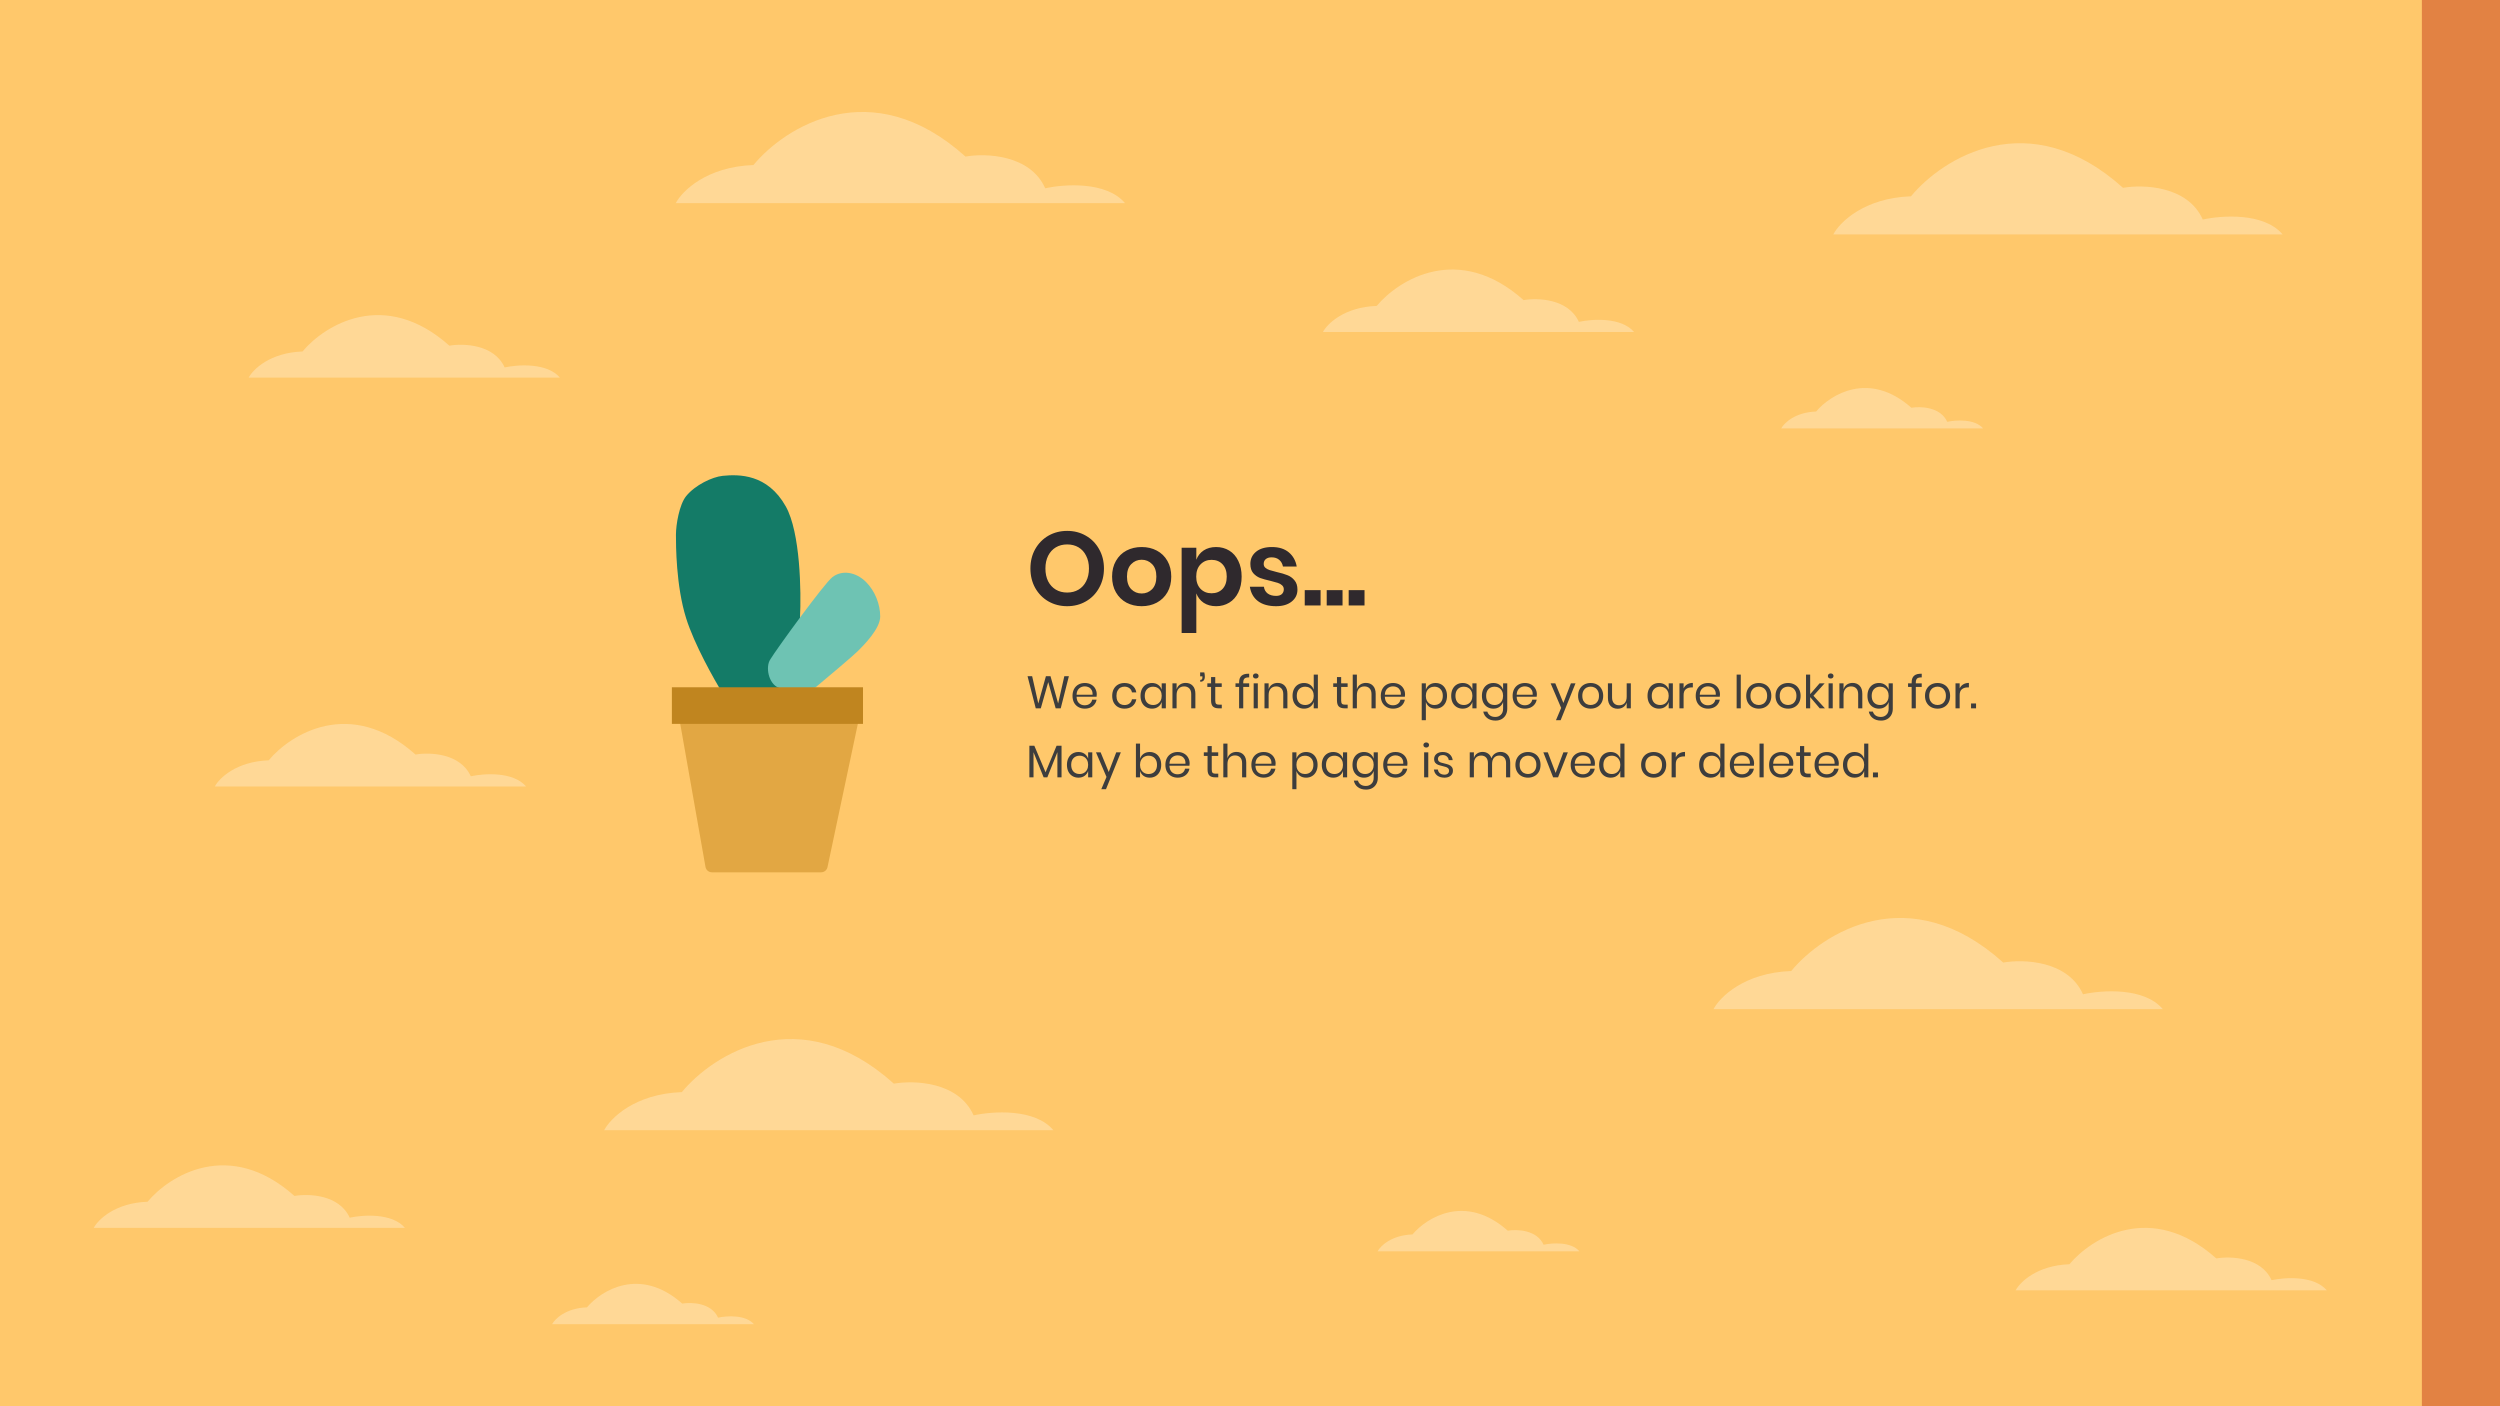<svg width="1920" height="1080" viewBox="0 0 1920 1080" fill="none" xmlns="http://www.w3.org/2000/svg">
<g id="notfound">
<g id="background">
<rect id="Rectangle 115" width="1920" height="1080" fill="#FFC86B"/>
<rect id="Rectangle 116" x="1860" width="60" height="1080" fill="#E28243"/>
</g>
<g id="Group 14">
<path id="Vector 38" d="M526.931 474.751C533.177 494.74 548.273 521.598 555.039 532.529H614.379V474.751C615.42 454.451 614.691 408.853 603.448 388.865C589.394 363.88 567.47 364.197 555.039 365.442C547.068 366.24 533.875 372.472 526.931 381.058C521.723 387.497 519.123 402.919 519.123 410.727C519.123 418.535 519.123 449.766 526.931 474.751Z" fill="#147B67"/>
<path id="Vector 39" d="M597.922 528.149C590.114 525.026 587.703 511.964 591.675 506.287C596.36 498.479 633.046 448.082 639.21 443.289C646.568 437.566 657.261 439.14 665.069 446.948C672.053 453.931 676 464.125 676 473.495C676 482.864 663.509 495.355 658.823 500.04L658.823 500.041C655.075 503.789 635.399 520.341 626.03 528.149C619.263 529.19 604.168 530.648 597.922 528.149Z" fill="#6EC3B3"/>
<path id="Vector 37" d="M541.818 665.797L520.159 543.064C519.619 540.003 521.974 537.195 525.083 537.195H656.618C659.796 537.195 662.168 540.122 661.509 543.231L635.519 665.964C635.029 668.275 632.989 669.928 630.627 669.928H546.742C544.315 669.928 542.239 668.187 541.818 665.797Z" fill="#E2A743"/>
<rect id="Rectangle 62" x="516" y="527.825" width="146.787" height="28.108" fill="#C0851F"/>
</g>
<path id="Oops..." d="M819.6 407.72C824.88 407.72 829.653 408.947 833.92 411.4C838.24 413.853 841.627 417.293 844.08 421.72C846.587 426.093 847.84 431.053 847.84 436.6C847.84 442.147 846.587 447.133 844.08 451.56C841.627 455.987 838.24 459.427 833.92 461.88C829.653 464.333 824.88 465.56 819.6 465.56C814.32 465.56 809.52 464.333 805.2 461.88C800.933 459.427 797.547 455.987 795.04 451.56C792.587 447.133 791.36 442.147 791.36 436.6C791.36 431.053 792.587 426.093 795.04 421.72C797.547 417.293 800.933 413.853 805.2 411.4C809.52 408.947 814.32 407.72 819.6 407.72ZM819.6 418.12C816.293 418.12 813.387 418.867 810.88 420.36C808.373 421.853 806.4 424.013 804.96 426.84C803.573 429.613 802.88 432.867 802.88 436.6C802.88 440.333 803.573 443.613 804.96 446.44C806.4 449.213 808.373 451.347 810.88 452.84C813.387 454.333 816.293 455.08 819.6 455.08C822.907 455.08 825.813 454.333 828.32 452.84C830.827 451.347 832.773 449.213 834.16 446.44C835.6 443.613 836.32 440.333 836.32 436.6C836.32 432.867 835.6 429.613 834.16 426.84C832.773 424.013 830.827 421.853 828.32 420.36C825.813 418.867 822.907 418.12 819.6 418.12ZM876.803 420.12C881.123 420.12 884.99 421.027 888.403 422.84C891.87 424.653 894.59 427.293 896.563 430.76C898.536 434.173 899.523 438.2 899.523 442.84C899.523 447.48 898.536 451.507 896.563 454.92C894.59 458.333 891.87 460.973 888.403 462.84C884.99 464.653 881.123 465.56 876.803 465.56C872.483 465.56 868.59 464.653 865.123 462.84C861.71 460.973 859.016 458.333 857.043 454.92C855.07 451.507 854.083 447.48 854.083 442.84C854.083 438.2 855.07 434.173 857.043 430.76C859.016 427.293 861.71 424.653 865.123 422.84C868.59 421.027 872.483 420.12 876.803 420.12ZM876.803 429.88C873.656 429.88 870.99 431 868.803 433.24C866.616 435.427 865.523 438.627 865.523 442.84C865.523 447.053 866.616 450.28 868.803 452.52C870.99 454.707 873.656 455.8 876.803 455.8C879.95 455.8 882.616 454.707 884.803 452.52C886.99 450.28 888.083 447.053 888.083 442.84C888.083 438.627 886.99 435.427 884.803 433.24C882.616 431 879.95 429.88 876.803 429.88ZM933.975 420.12C937.708 420.12 941.068 421.027 944.055 422.84C947.042 424.653 949.362 427.293 951.015 430.76C952.722 434.173 953.575 438.2 953.575 442.84C953.575 447.48 952.722 451.533 951.015 455C949.362 458.413 947.042 461.027 944.055 462.84C941.068 464.653 937.708 465.56 933.975 465.56C930.242 465.56 927.042 464.68 924.375 462.92C921.762 461.107 919.895 458.707 918.775 455.72V486.12H907.495V420.68H918.775V429.88C919.895 426.893 921.762 424.52 924.375 422.76C927.042 421 930.242 420.12 933.975 420.12ZM930.455 429.96C927.042 429.96 924.215 431.133 921.975 433.48C919.788 435.773 918.695 438.893 918.695 442.84C918.695 446.733 919.788 449.853 921.975 452.2C924.215 454.493 927.042 455.64 930.455 455.64C933.975 455.64 936.802 454.52 938.935 452.28C941.068 449.987 942.135 446.84 942.135 442.84C942.135 438.84 941.068 435.693 938.935 433.4C936.802 431.107 933.975 429.96 930.455 429.96ZM976.838 420.12C982.224 420.12 986.544 421.48 989.798 424.2C993.051 426.92 995.078 430.547 995.878 435.08H985.318C984.891 432.947 983.931 431.24 982.438 429.96C980.944 428.68 978.998 428.04 976.598 428.04C974.678 428.04 973.184 428.493 972.118 429.4C971.051 430.307 970.518 431.533 970.518 433.08C970.518 434.307 970.944 435.293 971.798 436.04C972.651 436.787 973.718 437.373 974.998 437.8C976.278 438.227 978.118 438.733 980.518 439.32C983.878 440.067 986.598 440.867 988.678 441.72C990.811 442.52 992.624 443.827 994.118 445.64C995.664 447.4 996.438 449.8 996.438 452.84C996.438 456.627 994.944 459.693 991.958 462.04C989.024 464.387 985.051 465.56 980.038 465.56C974.278 465.56 969.664 464.28 966.198 461.72C962.731 459.107 960.624 455.4 959.878 450.6H970.678C970.944 452.787 971.904 454.52 973.558 455.8C975.211 457.027 977.371 457.64 980.038 457.64C981.958 457.64 983.424 457.187 984.438 456.28C985.451 455.32 985.958 454.093 985.958 452.6C985.958 451.32 985.504 450.28 984.598 449.48C983.744 448.68 982.651 448.067 981.318 447.64C980.038 447.213 978.198 446.707 975.798 446.12C972.491 445.373 969.798 444.627 967.718 443.88C965.691 443.08 963.931 441.827 962.438 440.12C960.998 438.413 960.278 436.067 960.278 433.08C960.278 429.24 961.744 426.12 964.678 423.72C967.611 421.32 971.664 420.12 976.838 420.12ZM1014.2 453.24V465H1002.04V453.24H1014.2ZM1031.07 453.24V465H1018.91V453.24H1031.07ZM1047.95 453.24V465H1035.79V453.24H1047.95Z" fill="#2F292D"/>
<path id="We can&#226;&#128;&#153;t find the page you are looking for. May be the page is moved or deleted." d="M820.9 519.325L814.635 544H810.75L805.045 523.84L799.34 544H795.455L789.155 519.325H792.69L797.415 540.29L803.26 519.325H806.795L812.64 540.22L817.4 519.325H820.9ZM842.307 533.325C842.307 534.002 842.26 534.585 842.167 535.075H826.802C826.872 537.268 827.49 538.913 828.657 540.01C829.847 541.107 831.294 541.655 832.997 541.655C834.537 541.655 835.82 541.27 836.847 540.5C837.897 539.707 838.539 538.657 838.772 537.35H842.167C841.934 538.68 841.409 539.87 840.592 540.92C839.799 541.97 838.76 542.787 837.477 543.37C836.194 543.953 834.747 544.245 833.137 544.245C831.294 544.245 829.66 543.848 828.237 543.055C826.814 542.262 825.694 541.13 824.877 539.66C824.084 538.167 823.687 536.417 823.687 534.41C823.687 532.403 824.084 530.653 824.877 529.16C825.694 527.667 826.814 526.523 828.237 525.73C829.66 524.937 831.294 524.54 833.137 524.54C835.004 524.54 836.625 524.937 838.002 525.73C839.402 526.523 840.464 527.585 841.187 528.915C841.934 530.245 842.307 531.715 842.307 533.325ZM839.087 533.535C839.157 532.112 838.924 530.922 838.387 529.965C837.85 529.008 837.115 528.297 836.182 527.83C835.249 527.363 834.234 527.13 833.137 527.13C831.387 527.13 829.917 527.678 828.727 528.775C827.537 529.848 826.895 531.435 826.802 533.535H839.087ZM863.625 524.54C866.075 524.54 868.105 525.193 869.715 526.5C871.325 527.807 872.317 529.557 872.69 531.75H869.33C869.097 530.373 868.455 529.3 867.405 528.53C866.379 527.737 865.095 527.34 863.555 527.34C862.435 527.34 861.409 527.597 860.475 528.11C859.565 528.623 858.83 529.417 858.27 530.49C857.71 531.54 857.43 532.847 857.43 534.41C857.43 535.973 857.71 537.292 858.27 538.365C858.83 539.415 859.565 540.197 860.475 540.71C861.409 541.223 862.435 541.48 863.555 541.48C865.095 541.48 866.379 541.083 867.405 540.29C868.455 539.497 869.097 538.412 869.33 537.035H872.69C872.317 539.252 871.325 541.013 869.715 542.32C868.105 543.603 866.075 544.245 863.625 544.245C861.782 544.245 860.149 543.848 858.725 543.055C857.302 542.262 856.182 541.13 855.365 539.66C854.572 538.167 854.175 536.417 854.175 534.41C854.175 532.403 854.572 530.653 855.365 529.16C856.182 527.667 857.302 526.523 858.725 525.73C860.149 524.937 861.782 524.54 863.625 524.54ZM884.734 524.54C886.6 524.54 888.175 525.007 889.459 525.94C890.765 526.873 891.675 528.122 892.189 529.685V524.785H895.374V544H892.189V539.1C891.675 540.663 890.765 541.912 889.459 542.845C888.175 543.778 886.6 544.245 884.734 544.245C883.03 544.245 881.514 543.848 880.184 543.055C878.854 542.262 877.804 541.13 877.034 539.66C876.287 538.167 875.914 536.417 875.914 534.41C875.914 532.403 876.287 530.653 877.034 529.16C877.804 527.667 878.854 526.523 880.184 525.73C881.514 524.937 883.03 524.54 884.734 524.54ZM885.644 527.375C883.684 527.375 882.109 528.005 880.919 529.265C879.752 530.502 879.169 532.217 879.169 534.41C879.169 536.603 879.752 538.33 880.919 539.59C882.109 540.827 883.684 541.445 885.644 541.445C886.904 541.445 888.024 541.153 889.004 540.57C890.007 539.987 890.789 539.17 891.349 538.12C891.909 537.047 892.189 535.81 892.189 534.41C892.189 533.01 891.909 531.773 891.349 530.7C890.789 529.627 890.007 528.81 889.004 528.25C888.024 527.667 886.904 527.375 885.644 527.375ZM910.558 524.47C912.798 524.47 914.606 525.193 915.983 526.64C917.359 528.063 918.048 530.128 918.048 532.835V544H914.863V533.115C914.863 531.202 914.373 529.732 913.393 528.705C912.413 527.678 911.083 527.165 909.403 527.165C907.653 527.165 906.253 527.737 905.203 528.88C904.153 530 903.628 531.645 903.628 533.815V544H900.443V524.785H903.628V529.335C904.118 527.772 904.981 526.57 906.218 525.73C907.478 524.89 908.924 524.47 910.558 524.47ZM924.928 516.42C925.185 517.54 925.313 518.613 925.313 519.64C925.313 520.947 925.01 521.938 924.403 522.615C923.82 523.268 922.945 523.595 921.778 523.595V522.16C922.385 522.16 922.816 522.008 923.073 521.705C923.33 521.378 923.458 520.888 923.458 520.235V519.43H921.708V516.42H924.928ZM938.324 541.2V544H935.944C933.984 544 932.514 543.533 931.534 542.6C930.577 541.667 930.099 540.103 930.099 537.91V527.55H927.229V524.785H930.099V519.99H933.319V524.785H938.289V527.55H933.319V537.98C933.319 539.217 933.54 540.068 933.984 540.535C934.45 540.978 935.244 541.2 936.364 541.2H938.324ZM959.363 520.235C957.659 520.212 956.469 520.503 955.793 521.11C955.139 521.717 954.813 522.767 954.813 524.26V524.785H959.363V527.585H954.813V544H951.628V527.585H948.863V524.785H951.628V524.015C951.628 519.418 954.206 517.225 959.363 517.435V520.235ZM962.261 519.15C962.261 518.567 962.459 518.1 962.856 517.75C963.252 517.377 963.777 517.19 964.431 517.19C965.084 517.19 965.609 517.377 966.006 517.75C966.402 518.1 966.601 518.567 966.601 519.15C966.601 519.733 966.402 520.212 966.006 520.585C965.609 520.935 965.084 521.11 964.431 521.11C963.777 521.11 963.252 520.935 962.856 520.585C962.459 520.212 962.261 519.733 962.261 519.15ZM966.006 524.785V544H962.821V524.785H966.006ZM981.241 524.47C983.481 524.47 985.29 525.193 986.666 526.64C988.043 528.063 988.731 530.128 988.731 532.835V544H985.546V533.115C985.546 531.202 985.056 529.732 984.076 528.705C983.096 527.678 981.766 527.165 980.086 527.165C978.336 527.165 976.936 527.737 975.886 528.88C974.836 530 974.311 531.645 974.311 533.815V544H971.126V524.785H974.311V529.335C974.801 527.772 975.665 526.57 976.901 525.73C978.161 524.89 979.608 524.47 981.241 524.47ZM1001.49 524.54C1003.36 524.54 1004.93 525.007 1006.22 525.94C1007.52 526.873 1008.43 528.122 1008.95 529.685V518.1H1012.13V544H1008.95V539.1C1008.43 540.663 1007.52 541.912 1006.22 542.845C1004.93 543.778 1003.36 544.245 1001.49 544.245C999.788 544.245 998.272 543.848 996.942 543.055C995.612 542.262 994.562 541.13 993.792 539.66C993.045 538.167 992.672 536.417 992.672 534.41C992.672 532.403 993.045 530.653 993.792 529.16C994.562 527.667 995.612 526.523 996.942 525.73C998.272 524.937 999.788 524.54 1001.49 524.54ZM1002.4 527.375C1000.44 527.375 998.867 528.005 997.677 529.265C996.51 530.502 995.927 532.217 995.927 534.41C995.927 536.603 996.51 538.33 997.677 539.59C998.867 540.827 1000.44 541.445 1002.4 541.445C1003.66 541.445 1004.78 541.153 1005.76 540.57C1006.76 539.987 1007.55 539.17 1008.11 538.12C1008.67 537.047 1008.95 535.81 1008.95 534.41C1008.95 533.01 1008.67 531.773 1008.11 530.7C1007.55 529.627 1006.76 528.81 1005.76 528.25C1004.78 527.667 1003.66 527.375 1002.4 527.375ZM1035.02 541.2V544H1032.64C1030.68 544 1029.21 543.533 1028.23 542.6C1027.27 541.667 1026.79 540.103 1026.79 537.91V527.55H1023.92V524.785H1026.79V519.99H1030.01V524.785H1034.98V527.55H1030.01V537.98C1030.01 539.217 1030.23 540.068 1030.68 540.535C1031.14 540.978 1031.94 541.2 1033.06 541.2H1035.02ZM1049.02 524.47C1051.26 524.47 1053.07 525.193 1054.44 526.64C1055.82 528.063 1056.51 530.128 1056.51 532.835V544H1053.32V533.115C1053.32 531.202 1052.83 529.732 1051.85 528.705C1050.87 527.678 1049.54 527.165 1047.86 527.165C1046.11 527.165 1044.71 527.737 1043.66 528.88C1042.61 530 1042.09 531.645 1042.09 533.815V544H1038.9V518.1H1042.09V529.335C1042.58 527.772 1043.44 526.57 1044.68 525.73C1045.94 524.89 1047.39 524.47 1049.02 524.47ZM1079.07 533.325C1079.07 534.002 1079.02 534.585 1078.93 535.075H1063.56C1063.63 537.268 1064.25 538.913 1065.42 540.01C1066.61 541.107 1068.06 541.655 1069.76 541.655C1071.3 541.655 1072.58 541.27 1073.61 540.5C1074.66 539.707 1075.3 538.657 1075.53 537.35H1078.93C1078.7 538.68 1078.17 539.87 1077.35 540.92C1076.56 541.97 1075.52 542.787 1074.24 543.37C1072.96 543.953 1071.51 544.245 1069.9 544.245C1068.06 544.245 1066.42 543.848 1065 543.055C1063.58 542.262 1062.46 541.13 1061.64 539.66C1060.85 538.167 1060.45 536.417 1060.45 534.41C1060.45 532.403 1060.85 530.653 1061.64 529.16C1062.46 527.667 1063.58 526.523 1065 525.73C1066.42 524.937 1068.06 524.54 1069.9 524.54C1071.77 524.54 1073.39 524.937 1074.76 525.73C1076.16 526.523 1077.23 527.585 1077.95 528.915C1078.7 530.245 1079.07 531.715 1079.07 533.325ZM1075.85 533.535C1075.92 532.112 1075.69 530.922 1075.15 529.965C1074.61 529.008 1073.88 528.297 1072.94 527.83C1072.01 527.363 1071 527.13 1069.9 527.13C1068.15 527.13 1066.68 527.678 1065.49 528.775C1064.3 529.848 1063.66 531.435 1063.56 533.535H1075.85ZM1102.49 524.54C1104.19 524.54 1105.71 524.937 1107.04 525.73C1108.37 526.523 1109.41 527.667 1110.15 529.16C1110.92 530.653 1111.31 532.403 1111.31 534.41C1111.31 536.417 1110.92 538.167 1110.15 539.66C1109.41 541.13 1108.37 542.262 1107.04 543.055C1105.71 543.848 1104.19 544.245 1102.49 544.245C1100.62 544.245 1099.03 543.778 1097.73 542.845C1096.44 541.888 1095.56 540.64 1095.07 539.1V553.1H1091.88V524.785H1095.07V529.685C1095.56 528.145 1096.44 526.908 1097.73 525.975C1099.03 525.018 1100.62 524.54 1102.49 524.54ZM1101.58 527.375C1100.34 527.375 1099.22 527.667 1098.22 528.25C1097.21 528.81 1096.43 529.627 1095.87 530.7C1095.31 531.773 1095.03 533.01 1095.03 534.41C1095.03 535.81 1095.31 537.047 1095.87 538.12C1096.43 539.17 1097.21 539.987 1098.22 540.57C1099.22 541.153 1100.34 541.445 1101.58 541.445C1103.56 541.445 1105.14 540.827 1106.3 539.59C1107.49 538.33 1108.09 536.603 1108.09 534.41C1108.09 532.217 1107.49 530.502 1106.3 529.265C1105.14 528.005 1103.56 527.375 1101.58 527.375ZM1123.34 524.54C1125.21 524.54 1126.78 525.007 1128.07 525.94C1129.37 526.873 1130.28 528.122 1130.8 529.685V524.785H1133.98V544H1130.8V539.1C1130.28 540.663 1129.37 541.912 1128.07 542.845C1126.78 543.778 1125.21 544.245 1123.34 544.245C1121.64 544.245 1120.12 543.848 1118.79 543.055C1117.46 542.262 1116.41 541.13 1115.64 539.66C1114.9 538.167 1114.52 536.417 1114.52 534.41C1114.52 532.403 1114.9 530.653 1115.64 529.16C1116.41 527.667 1117.46 526.523 1118.79 525.73C1120.12 524.937 1121.64 524.54 1123.34 524.54ZM1124.25 527.375C1122.29 527.375 1120.72 528.005 1119.53 529.265C1118.36 530.502 1117.78 532.217 1117.78 534.41C1117.78 536.603 1118.36 538.33 1119.53 539.59C1120.72 540.827 1122.29 541.445 1124.25 541.445C1125.51 541.445 1126.63 541.153 1127.61 540.57C1128.62 539.987 1129.4 539.17 1129.96 538.12C1130.52 537.047 1130.8 535.81 1130.8 534.41C1130.8 533.01 1130.52 531.773 1129.96 530.7C1129.4 529.627 1128.62 528.81 1127.61 528.25C1126.63 527.667 1125.51 527.375 1124.25 527.375ZM1146.93 524.54C1148.79 524.54 1150.37 525.007 1151.65 525.94C1152.96 526.873 1153.87 528.122 1154.38 529.685V524.785H1157.57V544.315C1157.57 546.088 1157.19 547.663 1156.45 549.04C1155.7 550.417 1154.65 551.49 1153.3 552.26C1151.94 553.03 1150.37 553.415 1148.57 553.415C1145.98 553.415 1143.87 552.785 1142.24 551.525C1140.6 550.288 1139.56 548.608 1139.12 546.485H1142.27C1142.64 547.768 1143.34 548.772 1144.37 549.495C1145.42 550.242 1146.76 550.615 1148.4 550.615C1150.12 550.615 1151.55 550.055 1152.67 548.935C1153.81 547.838 1154.38 546.298 1154.38 544.315V539.1C1153.87 540.663 1152.96 541.912 1151.65 542.845C1150.37 543.778 1148.79 544.245 1146.93 544.245C1145.22 544.245 1143.71 543.848 1142.38 543.055C1141.05 542.262 1140 541.13 1139.23 539.66C1138.48 538.167 1138.11 536.417 1138.11 534.41C1138.11 532.403 1138.48 530.653 1139.23 529.16C1140 527.667 1141.05 526.523 1142.38 525.73C1143.71 524.937 1145.22 524.54 1146.93 524.54ZM1147.84 527.375C1145.88 527.375 1144.3 528.005 1143.11 529.265C1141.94 530.502 1141.36 532.217 1141.36 534.41C1141.36 536.603 1141.94 538.33 1143.11 539.59C1144.3 540.827 1145.88 541.445 1147.84 541.445C1149.1 541.445 1150.22 541.153 1151.2 540.57C1152.2 539.987 1152.98 539.17 1153.54 538.12C1154.1 537.047 1154.38 535.81 1154.38 534.41C1154.38 533.01 1154.1 531.773 1153.54 530.7C1152.98 529.627 1152.2 528.81 1151.2 528.25C1150.22 527.667 1149.1 527.375 1147.84 527.375ZM1180.31 533.325C1180.31 534.002 1180.26 534.585 1180.17 535.075H1164.81C1164.88 537.268 1165.49 538.913 1166.66 540.01C1167.85 541.107 1169.3 541.655 1171 541.655C1172.54 541.655 1173.82 541.27 1174.85 540.5C1175.9 539.707 1176.54 538.657 1176.78 537.35H1180.17C1179.94 538.68 1179.41 539.87 1178.6 540.92C1177.8 541.97 1176.76 542.787 1175.48 543.37C1174.2 543.953 1172.75 544.245 1171.14 544.245C1169.3 544.245 1167.66 543.848 1166.24 543.055C1164.82 542.262 1163.7 541.13 1162.88 539.66C1162.09 538.167 1161.69 536.417 1161.69 534.41C1161.69 532.403 1162.09 530.653 1162.88 529.16C1163.7 527.667 1164.82 526.523 1166.24 525.73C1167.66 524.937 1169.3 524.54 1171.14 524.54C1173.01 524.54 1174.63 524.937 1176.01 525.73C1177.41 526.523 1178.47 527.585 1179.19 528.915C1179.94 530.245 1180.31 531.715 1180.31 533.325ZM1177.09 533.535C1177.16 532.112 1176.93 530.922 1176.39 529.965C1175.85 529.008 1175.12 528.297 1174.19 527.83C1173.25 527.363 1172.24 527.13 1171.14 527.13C1169.39 527.13 1167.92 527.678 1166.73 528.775C1165.54 529.848 1164.9 531.435 1164.81 533.535H1177.09ZM1194.45 524.785L1200.68 539.905L1206.46 524.785H1209.99L1198.58 553.1H1194.98L1198.97 543.685L1190.88 524.785H1194.45ZM1221.63 524.54C1223.47 524.54 1225.12 524.937 1226.56 525.73C1228.03 526.523 1229.18 527.667 1229.99 529.16C1230.83 530.653 1231.25 532.403 1231.25 534.41C1231.25 536.417 1230.83 538.167 1229.99 539.66C1229.18 541.13 1228.03 542.262 1226.56 543.055C1225.12 543.848 1223.47 544.245 1221.63 544.245C1219.79 544.245 1218.13 543.848 1216.66 543.055C1215.21 542.262 1214.07 541.13 1213.23 539.66C1212.39 538.167 1211.97 536.417 1211.97 534.41C1211.97 532.403 1212.39 530.653 1213.23 529.16C1214.07 527.667 1215.21 526.523 1216.66 525.73C1218.13 524.937 1219.79 524.54 1221.63 524.54ZM1221.63 527.34C1220.49 527.34 1219.42 527.597 1218.44 528.11C1217.49 528.623 1216.71 529.417 1216.1 530.49C1215.52 531.54 1215.22 532.847 1215.22 534.41C1215.22 535.95 1215.52 537.257 1216.1 538.33C1216.71 539.38 1217.49 540.162 1218.44 540.675C1219.42 541.188 1220.49 541.445 1221.63 541.445C1222.77 541.445 1223.82 541.188 1224.78 540.675C1225.76 540.162 1226.54 539.38 1227.12 538.33C1227.73 537.257 1228.03 535.95 1228.03 534.41C1228.03 532.847 1227.73 531.54 1227.12 530.49C1226.54 529.417 1225.76 528.623 1224.78 528.11C1223.82 527.597 1222.77 527.34 1221.63 527.34ZM1252.48 524.785V544H1249.3V539.485C1248.81 541.048 1247.93 542.25 1246.67 543.09C1245.44 543.907 1243.99 544.315 1242.33 544.315C1240.12 544.315 1238.32 543.603 1236.94 542.18C1235.57 540.733 1234.88 538.668 1234.88 535.985V524.785H1238.06V535.67C1238.06 537.583 1238.55 539.065 1239.53 540.115C1240.51 541.142 1241.84 541.655 1243.52 541.655C1245.27 541.655 1246.67 541.095 1247.72 539.975C1248.77 538.832 1249.3 537.175 1249.3 535.005V524.785H1252.48ZM1274.11 524.54C1275.98 524.54 1277.55 525.007 1278.83 525.94C1280.14 526.873 1281.05 528.122 1281.56 529.685V524.785H1284.75V544H1281.56V539.1C1281.05 540.663 1280.14 541.912 1278.83 542.845C1277.55 543.778 1275.98 544.245 1274.11 544.245C1272.41 544.245 1270.89 543.848 1269.56 543.055C1268.23 542.262 1267.18 541.13 1266.41 539.66C1265.66 538.167 1265.29 536.417 1265.29 534.41C1265.29 532.403 1265.66 530.653 1266.41 529.16C1267.18 527.667 1268.23 526.523 1269.56 525.73C1270.89 524.937 1272.41 524.54 1274.11 524.54ZM1275.02 527.375C1273.06 527.375 1271.48 528.005 1270.29 529.265C1269.13 530.502 1268.54 532.217 1268.54 534.41C1268.54 536.603 1269.13 538.33 1270.29 539.59C1271.48 540.827 1273.06 541.445 1275.02 541.445C1276.28 541.445 1277.4 541.153 1278.38 540.57C1279.38 539.987 1280.16 539.17 1280.72 538.12C1281.28 537.047 1281.56 535.81 1281.56 534.41C1281.56 533.01 1281.28 531.773 1280.72 530.7C1280.16 529.627 1279.38 528.81 1278.38 528.25C1277.4 527.667 1276.28 527.375 1275.02 527.375ZM1293 528.67C1293.63 527.34 1294.55 526.313 1295.77 525.59C1296.98 524.843 1298.43 524.47 1300.11 524.47V527.935H1299.13C1297.33 527.935 1295.86 528.402 1294.72 529.335C1293.57 530.245 1293 531.762 1293 533.885V544H1289.82V524.785H1293V528.67ZM1320.93 533.325C1320.93 534.002 1320.88 534.585 1320.79 535.075H1305.42C1305.49 537.268 1306.11 538.913 1307.28 540.01C1308.47 541.107 1309.91 541.655 1311.62 541.655C1313.16 541.655 1314.44 541.27 1315.47 540.5C1316.52 539.707 1317.16 538.657 1317.39 537.35H1320.79C1320.55 538.68 1320.03 539.87 1319.21 540.92C1318.42 541.97 1317.38 542.787 1316.1 543.37C1314.81 543.953 1313.37 544.245 1311.76 544.245C1309.91 544.245 1308.28 543.848 1306.86 543.055C1305.43 542.262 1304.31 541.13 1303.5 539.66C1302.7 538.167 1302.31 536.417 1302.31 534.41C1302.31 532.403 1302.7 530.653 1303.5 529.16C1304.31 527.667 1305.43 526.523 1306.86 525.73C1308.28 524.937 1309.91 524.54 1311.76 524.54C1313.62 524.54 1315.24 524.937 1316.62 525.73C1318.02 526.523 1319.08 527.585 1319.81 528.915C1320.55 530.245 1320.93 531.715 1320.93 533.325ZM1317.71 533.535C1317.78 532.112 1317.54 530.922 1317.01 529.965C1316.47 529.008 1315.73 528.297 1314.8 527.83C1313.87 527.363 1312.85 527.13 1311.76 527.13C1310.01 527.13 1308.54 527.678 1307.35 528.775C1306.16 529.848 1305.51 531.435 1305.42 533.535H1317.71ZM1336.92 518.1V544H1333.74V518.1H1336.92ZM1350.76 524.54C1352.6 524.54 1354.25 524.937 1355.69 525.73C1357.16 526.523 1358.31 527.667 1359.12 529.16C1359.96 530.653 1360.38 532.403 1360.38 534.41C1360.38 536.417 1359.96 538.167 1359.12 539.66C1358.31 541.13 1357.16 542.262 1355.69 543.055C1354.25 543.848 1352.6 544.245 1350.76 544.245C1348.92 544.245 1347.26 543.848 1345.79 543.055C1344.34 542.262 1343.2 541.13 1342.36 539.66C1341.52 538.167 1341.1 536.417 1341.1 534.41C1341.1 532.403 1341.52 530.653 1342.36 529.16C1343.2 527.667 1344.34 526.523 1345.79 525.73C1347.26 524.937 1348.92 524.54 1350.76 524.54ZM1350.76 527.34C1349.62 527.34 1348.55 527.597 1347.57 528.11C1346.62 528.623 1345.84 529.417 1345.23 530.49C1344.65 531.54 1344.35 532.847 1344.35 534.41C1344.35 535.95 1344.65 537.257 1345.23 538.33C1345.84 539.38 1346.62 540.162 1347.57 540.675C1348.55 541.188 1349.62 541.445 1350.76 541.445C1351.9 541.445 1352.95 541.188 1353.91 540.675C1354.89 540.162 1355.67 539.38 1356.25 538.33C1356.86 537.257 1357.16 535.95 1357.16 534.41C1357.16 532.847 1356.86 531.54 1356.25 530.49C1355.67 529.417 1354.89 528.623 1353.91 528.11C1352.95 527.597 1351.9 527.34 1350.76 527.34ZM1373.25 524.54C1375.09 524.54 1376.74 524.937 1378.18 525.73C1379.65 526.523 1380.8 527.667 1381.61 529.16C1382.45 530.653 1382.87 532.403 1382.87 534.41C1382.87 536.417 1382.45 538.167 1381.61 539.66C1380.8 541.13 1379.65 542.262 1378.18 543.055C1376.74 543.848 1375.09 544.245 1373.25 544.245C1371.41 544.245 1369.75 543.848 1368.28 543.055C1366.83 542.262 1365.69 541.13 1364.85 539.66C1364.01 538.167 1363.59 536.417 1363.59 534.41C1363.59 532.403 1364.01 530.653 1364.85 529.16C1365.69 527.667 1366.83 526.523 1368.28 525.73C1369.75 524.937 1371.41 524.54 1373.25 524.54ZM1373.25 527.34C1372.11 527.34 1371.04 527.597 1370.06 528.11C1369.11 528.623 1368.33 529.417 1367.72 530.49C1367.14 531.54 1366.84 532.847 1366.84 534.41C1366.84 535.95 1367.14 537.257 1367.72 538.33C1368.33 539.38 1369.11 540.162 1370.06 540.675C1371.04 541.188 1372.11 541.445 1373.25 541.445C1374.39 541.445 1375.44 541.188 1376.4 540.675C1377.38 540.162 1378.16 539.38 1378.74 538.33C1379.35 537.257 1379.65 535.95 1379.65 534.41C1379.65 532.847 1379.35 531.54 1378.74 530.49C1378.16 529.417 1377.38 528.623 1376.4 528.11C1375.44 527.597 1374.39 527.34 1373.25 527.34ZM1397.56 544L1390.21 535.355V544H1387.02V518.1H1390.21V533.15L1397.45 524.785H1401.34L1392.73 534.34L1401.55 544H1397.56ZM1403.79 519.15C1403.79 518.567 1403.99 518.1 1404.39 517.75C1404.79 517.377 1405.31 517.19 1405.96 517.19C1406.62 517.19 1407.14 517.377 1407.54 517.75C1407.94 518.1 1408.13 518.567 1408.13 519.15C1408.13 519.733 1407.94 520.212 1407.54 520.585C1407.14 520.935 1406.62 521.11 1405.96 521.11C1405.31 521.11 1404.79 520.935 1404.39 520.585C1403.99 520.212 1403.79 519.733 1403.79 519.15ZM1407.54 524.785V544H1404.35V524.785H1407.54ZM1422.77 524.47C1425.01 524.47 1426.82 525.193 1428.2 526.64C1429.58 528.063 1430.26 530.128 1430.26 532.835V544H1427.08V533.115C1427.08 531.202 1426.59 529.732 1425.61 528.705C1424.63 527.678 1423.3 527.165 1421.62 527.165C1419.87 527.165 1418.47 527.737 1417.42 528.88C1416.37 530 1415.84 531.645 1415.84 533.815V544H1412.66V524.785H1415.84V529.335C1416.33 527.772 1417.2 526.57 1418.43 525.73C1419.69 524.89 1421.14 524.47 1422.77 524.47ZM1443.02 524.54C1444.89 524.54 1446.47 525.007 1447.75 525.94C1449.06 526.873 1449.97 528.122 1450.48 529.685V524.785H1453.66V544.315C1453.66 546.088 1453.29 547.663 1452.54 549.04C1451.8 550.417 1450.75 551.49 1449.39 552.26C1448.04 553.03 1446.47 553.415 1444.67 553.415C1442.08 553.415 1439.97 552.785 1438.33 551.525C1436.7 550.288 1435.66 548.608 1435.22 546.485H1438.37C1438.74 547.768 1439.44 548.772 1440.47 549.495C1441.52 550.242 1442.86 550.615 1444.49 550.615C1446.22 550.615 1447.64 550.055 1448.76 548.935C1449.91 547.838 1450.48 546.298 1450.48 544.315V539.1C1449.97 540.663 1449.06 541.912 1447.75 542.845C1446.47 543.778 1444.89 544.245 1443.02 544.245C1441.32 544.245 1439.8 543.848 1438.47 543.055C1437.14 542.262 1436.09 541.13 1435.32 539.66C1434.58 538.167 1434.2 536.417 1434.2 534.41C1434.2 532.403 1434.58 530.653 1435.32 529.16C1436.09 527.667 1437.14 526.523 1438.47 525.73C1439.8 524.937 1441.32 524.54 1443.02 524.54ZM1443.93 527.375C1441.97 527.375 1440.4 528.005 1439.21 529.265C1438.04 530.502 1437.46 532.217 1437.46 534.41C1437.46 536.603 1438.04 538.33 1439.21 539.59C1440.4 540.827 1441.97 541.445 1443.93 541.445C1445.19 541.445 1446.31 541.153 1447.29 540.57C1448.3 539.987 1449.08 539.17 1449.64 538.12C1450.2 537.047 1450.48 535.81 1450.48 534.41C1450.48 533.01 1450.2 531.773 1449.64 530.7C1449.08 529.627 1448.3 528.81 1447.29 528.25C1446.31 527.667 1445.19 527.375 1443.93 527.375ZM1475.89 520.235C1474.18 520.212 1472.99 520.503 1472.32 521.11C1471.66 521.717 1471.34 522.767 1471.34 524.26V524.785H1475.89V527.585H1471.34V544H1468.15V527.585H1465.39V524.785H1468.15V524.015C1468.15 519.418 1470.73 517.225 1475.89 517.435V520.235ZM1488.06 524.54C1489.9 524.54 1491.55 524.937 1492.99 525.73C1494.46 526.523 1495.61 527.667 1496.42 529.16C1497.26 530.653 1497.68 532.403 1497.68 534.41C1497.68 536.417 1497.26 538.167 1496.42 539.66C1495.61 541.13 1494.46 542.262 1492.99 543.055C1491.55 543.848 1489.9 544.245 1488.06 544.245C1486.22 544.245 1484.56 543.848 1483.09 543.055C1481.64 542.262 1480.5 541.13 1479.66 539.66C1478.82 538.167 1478.4 536.417 1478.4 534.41C1478.4 532.403 1478.82 530.653 1479.66 529.16C1480.5 527.667 1481.64 526.523 1483.09 525.73C1484.56 524.937 1486.22 524.54 1488.06 524.54ZM1488.06 527.34C1486.92 527.34 1485.85 527.597 1484.87 528.11C1483.92 528.623 1483.14 529.417 1482.53 530.49C1481.95 531.54 1481.65 532.847 1481.65 534.41C1481.65 535.95 1481.95 537.257 1482.53 538.33C1483.14 539.38 1483.92 540.162 1484.87 540.675C1485.85 541.188 1486.92 541.445 1488.06 541.445C1489.2 541.445 1490.25 541.188 1491.21 540.675C1492.19 540.162 1492.97 539.38 1493.55 538.33C1494.16 537.257 1494.46 535.95 1494.46 534.41C1494.46 532.847 1494.16 531.54 1493.55 530.49C1492.97 529.417 1492.19 528.623 1491.21 528.11C1490.25 527.597 1489.2 527.34 1488.06 527.34ZM1505.02 528.67C1505.65 527.34 1506.57 526.313 1507.78 525.59C1509 524.843 1510.44 524.47 1512.12 524.47V527.935H1511.14C1509.35 527.935 1507.88 528.402 1506.73 529.335C1505.59 530.245 1505.02 531.762 1505.02 533.885V544H1501.83V524.785H1505.02V528.67ZM1517.61 540.255V544H1513.76V540.255H1517.61ZM815.265 572.745V597H812.08V577.645L804.345 597H801.51L793.74 577.715V597H790.555V572.745H794.37L802.98 593.115L811.45 572.745H815.265ZM828.235 577.54C830.101 577.54 831.676 578.007 832.96 578.94C834.266 579.873 835.176 581.122 835.69 582.685V577.785H838.875V597H835.69V592.1C835.176 593.663 834.266 594.912 832.96 595.845C831.676 596.778 830.101 597.245 828.235 597.245C826.531 597.245 825.015 596.848 823.685 596.055C822.355 595.262 821.305 594.13 820.535 592.66C819.788 591.167 819.415 589.417 819.415 587.41C819.415 585.403 819.788 583.653 820.535 582.16C821.305 580.667 822.355 579.523 823.685 578.73C825.015 577.937 826.531 577.54 828.235 577.54ZM829.145 580.375C827.185 580.375 825.61 581.005 824.42 582.265C823.253 583.502 822.67 585.217 822.67 587.41C822.67 589.603 823.253 591.33 824.42 592.59C825.61 593.827 827.185 594.445 829.145 594.445C830.405 594.445 831.525 594.153 832.505 593.57C833.508 592.987 834.29 592.17 834.85 591.12C835.41 590.047 835.69 588.81 835.69 587.41C835.69 586.01 835.41 584.773 834.85 583.7C834.29 582.627 833.508 581.81 832.505 581.25C831.525 580.667 830.405 580.375 829.145 580.375ZM845.274 577.785L851.504 592.905L857.279 577.785H860.814L849.404 606.1H845.799L849.789 596.685L841.704 577.785H845.274ZM882.986 577.54C884.69 577.54 886.206 577.937 887.536 578.73C888.866 579.523 889.905 580.667 890.651 582.16C891.421 583.653 891.806 585.403 891.806 587.41C891.806 589.417 891.421 591.167 890.651 592.66C889.905 594.13 888.866 595.262 887.536 596.055C886.206 596.848 884.69 597.245 882.986 597.245C881.12 597.245 879.533 596.778 878.226 595.845C876.943 594.888 876.056 593.64 875.566 592.1V597H872.381V571.1H875.566V582.685C876.056 581.145 876.943 579.908 878.226 578.975C879.533 578.018 881.12 577.54 882.986 577.54ZM882.076 580.375C880.84 580.375 879.72 580.667 878.716 581.25C877.713 581.81 876.931 582.627 876.371 583.7C875.811 584.773 875.531 586.01 875.531 587.41C875.531 588.81 875.811 590.047 876.371 591.12C876.931 592.17 877.713 592.987 878.716 593.57C879.72 594.153 880.84 594.445 882.076 594.445C884.06 594.445 885.635 593.827 886.801 592.59C887.991 591.33 888.586 589.603 888.586 587.41C888.586 585.217 887.991 583.502 886.801 582.265C885.635 581.005 884.06 580.375 882.076 580.375ZM913.64 586.325C913.64 587.002 913.593 587.585 913.5 588.075H898.135C898.205 590.268 898.823 591.913 899.99 593.01C901.18 594.107 902.627 594.655 904.33 594.655C905.87 594.655 907.153 594.27 908.18 593.5C909.23 592.707 909.872 591.657 910.105 590.35H913.5C913.267 591.68 912.742 592.87 911.925 593.92C911.132 594.97 910.093 595.787 908.81 596.37C907.527 596.953 906.08 597.245 904.47 597.245C902.627 597.245 900.993 596.848 899.57 596.055C898.147 595.262 897.027 594.13 896.21 592.66C895.417 591.167 895.02 589.417 895.02 587.41C895.02 585.403 895.417 583.653 896.21 582.16C897.027 580.667 898.147 579.523 899.57 578.73C900.993 577.937 902.627 577.54 904.47 577.54C906.337 577.54 907.958 577.937 909.335 578.73C910.735 579.523 911.797 580.585 912.52 581.915C913.267 583.245 913.64 584.715 913.64 586.325ZM910.42 586.535C910.49 585.112 910.257 583.922 909.72 582.965C909.183 582.008 908.448 581.297 907.515 580.83C906.582 580.363 905.567 580.13 904.47 580.13C902.72 580.13 901.25 580.678 900.06 581.775C898.87 582.848 898.228 584.435 898.135 586.535H910.42ZM935.623 594.2V597H933.243C931.283 597 929.813 596.533 928.833 595.6C927.877 594.667 927.398 593.103 927.398 590.91V580.55H924.528V577.785H927.398V572.99H930.618V577.785H935.588V580.55H930.618V590.98C930.618 592.217 930.84 593.068 931.283 593.535C931.75 593.978 932.543 594.2 933.663 594.2H935.623ZM949.625 577.47C951.865 577.47 953.673 578.193 955.05 579.64C956.427 581.063 957.115 583.128 957.115 585.835V597H953.93V586.115C953.93 584.202 953.44 582.732 952.46 581.705C951.48 580.678 950.15 580.165 948.47 580.165C946.72 580.165 945.32 580.737 944.27 581.88C943.22 583 942.695 584.645 942.695 586.815V597H939.51V571.1H942.695V582.335C943.185 580.772 944.048 579.57 945.285 578.73C946.545 577.89 947.992 577.47 949.625 577.47ZM979.675 586.325C979.675 587.002 979.629 587.585 979.535 588.075H964.17C964.24 590.268 964.859 591.913 966.025 593.01C967.215 594.107 968.662 594.655 970.365 594.655C971.905 594.655 973.189 594.27 974.215 593.5C975.265 592.707 975.907 591.657 976.14 590.35H979.535C979.302 591.68 978.777 592.87 977.96 593.92C977.167 594.97 976.129 595.787 974.845 596.37C973.562 596.953 972.115 597.245 970.505 597.245C968.662 597.245 967.029 596.848 965.605 596.055C964.182 595.262 963.062 594.13 962.245 592.66C961.452 591.167 961.055 589.417 961.055 587.41C961.055 585.403 961.452 583.653 962.245 582.16C963.062 580.667 964.182 579.523 965.605 578.73C967.029 577.937 968.662 577.54 970.505 577.54C972.372 577.54 973.994 577.937 975.37 578.73C976.77 579.523 977.832 580.585 978.555 581.915C979.302 583.245 979.675 584.715 979.675 586.325ZM976.455 586.535C976.525 585.112 976.292 583.922 975.755 582.965C975.219 582.008 974.484 581.297 973.55 580.83C972.617 580.363 971.602 580.13 970.505 580.13C968.755 580.13 967.285 580.678 966.095 581.775C964.905 582.848 964.264 584.435 964.17 586.535H976.455ZM1003.09 577.54C1004.8 577.54 1006.31 577.937 1007.64 578.73C1008.97 579.523 1010.01 580.667 1010.76 582.16C1011.53 583.653 1011.91 585.403 1011.91 587.41C1011.91 589.417 1011.53 591.167 1010.76 592.66C1010.01 594.13 1008.97 595.262 1007.64 596.055C1006.31 596.848 1004.8 597.245 1003.09 597.245C1001.23 597.245 999.64 596.778 998.334 595.845C997.05 594.888 996.164 593.64 995.674 592.1V606.1H992.489V577.785H995.674V582.685C996.164 581.145 997.05 579.908 998.334 578.975C999.64 578.018 1001.23 577.54 1003.09 577.54ZM1002.18 580.375C1000.95 580.375 999.827 580.667 998.824 581.25C997.82 581.81 997.039 582.627 996.479 583.7C995.919 584.773 995.639 586.01 995.639 587.41C995.639 588.81 995.919 590.047 996.479 591.12C997.039 592.17 997.82 592.987 998.824 593.57C999.827 594.153 1000.95 594.445 1002.18 594.445C1004.17 594.445 1005.74 593.827 1006.91 592.59C1008.1 591.33 1008.69 589.603 1008.69 587.41C1008.69 585.217 1008.1 583.502 1006.91 582.265C1005.74 581.005 1004.17 580.375 1002.18 580.375ZM1023.95 577.54C1025.81 577.54 1027.39 578.007 1028.67 578.94C1029.98 579.873 1030.89 581.122 1031.4 582.685V577.785H1034.59V597H1031.4V592.1C1030.89 593.663 1029.98 594.912 1028.67 595.845C1027.39 596.778 1025.81 597.245 1023.95 597.245C1022.24 597.245 1020.73 596.848 1019.4 596.055C1018.07 595.262 1017.02 594.13 1016.25 592.66C1015.5 591.167 1015.13 589.417 1015.13 587.41C1015.13 585.403 1015.5 583.653 1016.25 582.16C1017.02 580.667 1018.07 579.523 1019.4 578.73C1020.73 577.937 1022.24 577.54 1023.95 577.54ZM1024.86 580.375C1022.9 580.375 1021.32 581.005 1020.13 582.265C1018.97 583.502 1018.38 585.217 1018.38 587.41C1018.38 589.603 1018.97 591.33 1020.13 592.59C1021.32 593.827 1022.9 594.445 1024.86 594.445C1026.12 594.445 1027.24 594.153 1028.22 593.57C1029.22 592.987 1030 592.17 1030.56 591.12C1031.12 590.047 1031.4 588.81 1031.4 587.41C1031.4 586.01 1031.12 584.773 1030.56 583.7C1030 582.627 1029.22 581.81 1028.22 581.25C1027.24 580.667 1026.12 580.375 1024.86 580.375ZM1047.53 577.54C1049.4 577.54 1050.97 578.007 1052.26 578.94C1053.56 579.873 1054.47 581.122 1054.99 582.685V577.785H1058.17V597.315C1058.17 599.088 1057.8 600.663 1057.05 602.04C1056.3 603.417 1055.25 604.49 1053.9 605.26C1052.55 606.03 1050.97 606.415 1049.18 606.415C1046.59 606.415 1044.47 605.785 1042.84 604.525C1041.21 603.288 1040.17 601.608 1039.73 599.485H1042.88C1043.25 600.768 1043.95 601.772 1044.98 602.495C1046.03 603.242 1047.37 603.615 1049 603.615C1050.73 603.615 1052.15 603.055 1053.27 601.935C1054.41 600.838 1054.99 599.298 1054.99 597.315V592.1C1054.47 593.663 1053.56 594.912 1052.26 595.845C1050.97 596.778 1049.4 597.245 1047.53 597.245C1045.83 597.245 1044.31 596.848 1042.98 596.055C1041.65 595.262 1040.6 594.13 1039.83 592.66C1039.08 591.167 1038.71 589.417 1038.71 587.41C1038.71 585.403 1039.08 583.653 1039.83 582.16C1040.6 580.667 1041.65 579.523 1042.98 578.73C1044.31 577.937 1045.83 577.54 1047.53 577.54ZM1048.44 580.375C1046.48 580.375 1044.91 581.005 1043.72 582.265C1042.55 583.502 1041.97 585.217 1041.97 587.41C1041.97 589.603 1042.55 591.33 1043.72 592.59C1044.91 593.827 1046.48 594.445 1048.44 594.445C1049.7 594.445 1050.82 594.153 1051.8 593.57C1052.8 592.987 1053.59 592.17 1054.15 591.12C1054.71 590.047 1054.99 588.81 1054.99 587.41C1054.99 586.01 1054.71 584.773 1054.15 583.7C1053.59 582.627 1052.8 581.81 1051.8 581.25C1050.82 580.667 1049.7 580.375 1048.44 580.375ZM1080.92 586.325C1080.92 587.002 1080.87 587.585 1080.78 588.075H1065.41C1065.48 590.268 1066.1 591.913 1067.27 593.01C1068.46 594.107 1069.9 594.655 1071.61 594.655C1073.15 594.655 1074.43 594.27 1075.46 593.5C1076.51 592.707 1077.15 591.657 1077.38 590.35H1080.78C1080.54 591.68 1080.02 592.87 1079.2 593.92C1078.41 594.97 1077.37 595.787 1076.09 596.37C1074.8 596.953 1073.36 597.245 1071.75 597.245C1069.9 597.245 1068.27 596.848 1066.85 596.055C1065.42 595.262 1064.3 594.13 1063.49 592.66C1062.69 591.167 1062.3 589.417 1062.3 587.41C1062.3 585.403 1062.69 583.653 1063.49 582.16C1064.3 580.667 1065.42 579.523 1066.85 578.73C1068.27 577.937 1069.9 577.54 1071.75 577.54C1073.61 577.54 1075.23 577.937 1076.61 578.73C1078.01 579.523 1079.07 580.585 1079.8 581.915C1080.54 583.245 1080.92 584.715 1080.92 586.325ZM1077.7 586.535C1077.77 585.112 1077.53 583.922 1077 582.965C1076.46 582.008 1075.72 581.297 1074.79 580.83C1073.86 580.363 1072.84 580.13 1071.75 580.13C1070 580.13 1068.53 580.678 1067.34 581.775C1066.15 582.848 1065.5 584.435 1065.41 586.535H1077.7ZM1093.17 572.15C1093.17 571.567 1093.37 571.1 1093.76 570.75C1094.16 570.377 1094.69 570.19 1095.34 570.19C1095.99 570.19 1096.52 570.377 1096.91 570.75C1097.31 571.1 1097.51 571.567 1097.51 572.15C1097.51 572.733 1097.31 573.212 1096.91 573.585C1096.52 573.935 1095.99 574.11 1095.34 574.11C1094.69 574.11 1094.16 573.935 1093.76 573.585C1093.37 573.212 1093.17 572.733 1093.17 572.15ZM1096.91 577.785V597H1093.73V577.785H1096.91ZM1108.05 577.54C1110.22 577.54 1111.96 578.112 1113.27 579.255C1114.6 580.375 1115.4 581.892 1115.68 583.805H1112.64C1112.5 582.662 1112.02 581.728 1111.2 581.005C1110.41 580.258 1109.34 579.885 1107.98 579.885C1106.84 579.885 1105.94 580.165 1105.29 580.725C1104.66 581.262 1104.34 581.997 1104.34 582.93C1104.34 583.63 1104.55 584.202 1104.97 584.645C1105.42 585.065 1105.95 585.392 1106.58 585.625C1107.24 585.835 1108.12 586.068 1109.24 586.325C1110.67 586.652 1111.81 586.99 1112.67 587.34C1113.56 587.667 1114.31 588.203 1114.91 588.95C1115.54 589.697 1115.86 590.7 1115.86 591.96C1115.86 593.523 1115.26 594.795 1114.07 595.775C1112.91 596.755 1111.34 597.245 1109.38 597.245C1107.1 597.245 1105.23 596.697 1103.78 595.6C1102.34 594.503 1101.49 592.975 1101.23 591.015H1104.31C1104.43 592.182 1104.93 593.127 1105.81 593.85C1106.72 594.573 1107.91 594.935 1109.38 594.935C1110.48 594.935 1111.33 594.655 1111.94 594.095C1112.57 593.535 1112.88 592.8 1112.88 591.89C1112.88 591.143 1112.66 590.548 1112.22 590.105C1111.78 589.662 1111.23 589.323 1110.57 589.09C1109.92 588.857 1109.02 588.612 1107.88 588.355C1106.46 588.028 1105.31 587.702 1104.45 587.375C1103.61 587.048 1102.89 586.535 1102.28 585.835C1101.7 585.112 1101.4 584.143 1101.4 582.93C1101.4 581.32 1102 580.025 1103.19 579.045C1104.38 578.042 1106 577.54 1108.05 577.54ZM1152.39 577.47C1154.63 577.47 1156.42 578.193 1157.78 579.64C1159.15 581.063 1159.84 583.128 1159.84 585.835V597H1156.66V586.115C1156.66 584.225 1156.19 582.778 1155.26 581.775C1154.35 580.772 1153.09 580.27 1151.48 580.27C1149.8 580.27 1148.44 580.83 1147.42 581.95C1146.41 583.047 1145.91 584.668 1145.91 586.815V597H1142.73V586.115C1142.73 584.225 1142.26 582.778 1141.33 581.775C1140.39 580.772 1139.13 580.27 1137.55 580.27C1135.84 580.27 1134.48 580.83 1133.45 581.95C1132.45 583.047 1131.95 584.668 1131.95 586.815V597H1128.76V577.785H1131.95V582.16C1132.41 580.643 1133.24 579.488 1134.43 578.695C1135.65 577.878 1137.03 577.47 1138.6 577.47C1140.23 577.47 1141.64 577.89 1142.83 578.73C1144.05 579.547 1144.91 580.76 1145.42 582.37C1145.96 580.807 1146.86 579.605 1148.12 578.765C1149.38 577.902 1150.8 577.47 1152.39 577.47ZM1173.5 577.54C1175.35 577.54 1176.99 577.937 1178.44 578.73C1179.91 579.523 1181.05 580.667 1181.87 582.16C1182.71 583.653 1183.13 585.403 1183.13 587.41C1183.13 589.417 1182.71 591.167 1181.87 592.66C1181.05 594.13 1179.91 595.262 1178.44 596.055C1176.99 596.848 1175.35 597.245 1173.5 597.245C1171.66 597.245 1170 596.848 1168.53 596.055C1167.09 595.262 1165.94 594.13 1165.1 592.66C1164.26 591.167 1163.84 589.417 1163.84 587.41C1163.84 585.403 1164.26 583.653 1165.1 582.16C1165.94 580.667 1167.09 579.523 1168.53 578.73C1170 577.937 1171.66 577.54 1173.5 577.54ZM1173.5 580.34C1172.36 580.34 1171.3 580.597 1170.32 581.11C1169.36 581.623 1168.58 582.417 1167.97 583.49C1167.39 584.54 1167.1 585.847 1167.1 587.41C1167.1 588.95 1167.39 590.257 1167.97 591.33C1168.58 592.38 1169.36 593.162 1170.32 593.675C1171.3 594.188 1172.36 594.445 1173.5 594.445C1174.65 594.445 1175.7 594.188 1176.65 593.675C1177.63 593.162 1178.42 592.38 1179 591.33C1179.61 590.257 1179.91 588.95 1179.91 587.41C1179.91 585.847 1179.61 584.54 1179 583.49C1178.42 582.417 1177.63 581.623 1176.65 581.11C1175.7 580.597 1174.65 580.34 1173.5 580.34ZM1194.73 593.605L1200.68 577.785H1204.11L1196.59 597H1192.81L1185.28 577.785H1188.71L1194.73 593.605ZM1224.91 586.325C1224.91 587.002 1224.87 587.585 1224.77 588.075H1209.41C1209.48 590.268 1210.1 591.913 1211.26 593.01C1212.45 594.107 1213.9 594.655 1215.6 594.655C1217.14 594.655 1218.43 594.27 1219.45 593.5C1220.5 592.707 1221.15 591.657 1221.38 590.35H1224.77C1224.54 591.68 1224.02 592.87 1223.2 593.92C1222.41 594.97 1221.37 595.787 1220.08 596.37C1218.8 596.953 1217.35 597.245 1215.74 597.245C1213.9 597.245 1212.27 596.848 1210.84 596.055C1209.42 595.262 1208.3 594.13 1207.48 592.66C1206.69 591.167 1206.29 589.417 1206.29 587.41C1206.29 585.403 1206.69 583.653 1207.48 582.16C1208.3 580.667 1209.42 579.523 1210.84 578.73C1212.27 577.937 1213.9 577.54 1215.74 577.54C1217.61 577.54 1219.23 577.937 1220.61 578.73C1222.01 579.523 1223.07 580.585 1223.79 581.915C1224.54 583.245 1224.91 584.715 1224.91 586.325ZM1221.69 586.535C1221.76 585.112 1221.53 583.922 1220.99 582.965C1220.46 582.008 1219.72 581.297 1218.79 580.83C1217.86 580.363 1216.84 580.13 1215.74 580.13C1213.99 580.13 1212.52 580.678 1211.33 581.775C1210.14 582.848 1209.5 584.435 1209.41 586.535H1221.69ZM1236.96 577.54C1238.82 577.54 1240.4 578.007 1241.68 578.94C1242.99 579.873 1243.9 581.122 1244.41 582.685V571.1H1247.6V597H1244.41V592.1C1243.9 593.663 1242.99 594.912 1241.68 595.845C1240.4 596.778 1238.82 597.245 1236.96 597.245C1235.25 597.245 1233.74 596.848 1232.41 596.055C1231.08 595.262 1230.03 594.13 1229.26 592.66C1228.51 591.167 1228.14 589.417 1228.14 587.41C1228.14 585.403 1228.51 583.653 1229.26 582.16C1230.03 580.667 1231.08 579.523 1232.41 578.73C1233.74 577.937 1235.25 577.54 1236.96 577.54ZM1237.87 580.375C1235.91 580.375 1234.33 581.005 1233.14 582.265C1231.97 583.502 1231.39 585.217 1231.39 587.41C1231.39 589.603 1231.97 591.33 1233.14 592.59C1234.33 593.827 1235.91 594.445 1237.87 594.445C1239.13 594.445 1240.25 594.153 1241.23 593.57C1242.23 592.987 1243.01 592.17 1243.57 591.12C1244.13 590.047 1244.41 588.81 1244.41 587.41C1244.41 586.01 1244.13 584.773 1243.57 583.7C1243.01 582.627 1242.23 581.81 1241.23 581.25C1240.25 580.667 1239.13 580.375 1237.87 580.375ZM1270.03 577.54C1271.87 577.54 1273.52 577.937 1274.96 578.73C1276.43 579.523 1277.58 580.667 1278.39 582.16C1279.23 583.653 1279.65 585.403 1279.65 587.41C1279.65 589.417 1279.23 591.167 1278.39 592.66C1277.58 594.13 1276.43 595.262 1274.96 596.055C1273.52 596.848 1271.87 597.245 1270.03 597.245C1268.18 597.245 1266.53 596.848 1265.06 596.055C1263.61 595.262 1262.47 594.13 1261.63 592.66C1260.79 591.167 1260.37 589.417 1260.37 587.41C1260.37 585.403 1260.79 583.653 1261.63 582.16C1262.47 580.667 1263.61 579.523 1265.06 578.73C1266.53 577.937 1268.18 577.54 1270.03 577.54ZM1270.03 580.34C1268.88 580.34 1267.82 580.597 1266.84 581.11C1265.89 581.623 1265.1 582.417 1264.5 583.49C1263.91 584.54 1263.62 585.847 1263.62 587.41C1263.62 588.95 1263.91 590.257 1264.5 591.33C1265.1 592.38 1265.89 593.162 1266.84 593.675C1267.82 594.188 1268.88 594.445 1270.03 594.445C1271.17 594.445 1272.22 594.188 1273.18 593.675C1274.16 593.162 1274.94 592.38 1275.52 591.33C1276.13 590.257 1276.43 588.95 1276.43 587.41C1276.43 585.847 1276.13 584.54 1275.52 583.49C1274.94 582.417 1274.16 581.623 1273.18 581.11C1272.22 580.597 1271.17 580.34 1270.03 580.34ZM1286.99 581.67C1287.62 580.34 1288.54 579.313 1289.75 578.59C1290.97 577.843 1292.41 577.47 1294.09 577.47V580.935H1293.11C1291.32 580.935 1289.85 581.402 1288.7 582.335C1287.56 583.245 1286.99 584.762 1286.99 586.885V597H1283.8V577.785H1286.99V581.67ZM1313.76 577.54C1315.62 577.54 1317.2 578.007 1318.48 578.94C1319.79 579.873 1320.7 581.122 1321.21 582.685V571.1H1324.4V597H1321.21V592.1C1320.7 593.663 1319.79 594.912 1318.48 595.845C1317.2 596.778 1315.62 597.245 1313.76 597.245C1312.05 597.245 1310.54 596.848 1309.21 596.055C1307.88 595.262 1306.83 594.13 1306.06 592.66C1305.31 591.167 1304.94 589.417 1304.94 587.41C1304.94 585.403 1305.31 583.653 1306.06 582.16C1306.83 580.667 1307.88 579.523 1309.21 578.73C1310.54 577.937 1312.05 577.54 1313.76 577.54ZM1314.67 580.375C1312.71 580.375 1311.13 581.005 1309.94 582.265C1308.78 583.502 1308.19 585.217 1308.19 587.41C1308.19 589.603 1308.78 591.33 1309.94 592.59C1311.13 593.827 1312.71 594.445 1314.67 594.445C1315.93 594.445 1317.05 594.153 1318.03 593.57C1319.03 592.987 1319.81 592.17 1320.37 591.12C1320.93 590.047 1321.21 588.81 1321.21 587.41C1321.21 586.01 1320.93 584.773 1320.37 583.7C1319.81 582.627 1319.03 581.81 1318.03 581.25C1317.05 580.667 1315.93 580.375 1314.67 580.375ZM1347.14 586.325C1347.14 587.002 1347.09 587.585 1347 588.075H1331.64C1331.71 590.268 1332.32 591.913 1333.49 593.01C1334.68 594.107 1336.13 594.655 1337.83 594.655C1339.37 594.655 1340.65 594.27 1341.68 593.5C1342.73 592.707 1343.37 591.657 1343.61 590.35H1347C1346.77 591.68 1346.24 592.87 1345.43 593.92C1344.63 594.97 1343.59 595.787 1342.31 596.37C1341.03 596.953 1339.58 597.245 1337.97 597.245C1336.13 597.245 1334.49 596.848 1333.07 596.055C1331.65 595.262 1330.53 594.13 1329.71 592.66C1328.92 591.167 1328.52 589.417 1328.52 587.41C1328.52 585.403 1328.92 583.653 1329.71 582.16C1330.53 580.667 1331.65 579.523 1333.07 578.73C1334.49 577.937 1336.13 577.54 1337.97 577.54C1339.84 577.54 1341.46 577.937 1342.84 578.73C1344.24 579.523 1345.3 580.585 1346.02 581.915C1346.77 583.245 1347.14 584.715 1347.14 586.325ZM1343.92 586.535C1343.99 585.112 1343.76 583.922 1343.22 582.965C1342.68 582.008 1341.95 581.297 1341.02 580.83C1340.08 580.363 1339.07 580.13 1337.97 580.13C1336.22 580.13 1334.75 580.678 1333.56 581.775C1332.37 582.848 1331.73 584.435 1331.64 586.535H1343.92ZM1354.49 571.1V597H1351.31V571.1H1354.49ZM1377.29 586.325C1377.29 587.002 1377.24 587.585 1377.15 588.075H1361.78C1361.85 590.268 1362.47 591.913 1363.64 593.01C1364.83 594.107 1366.27 594.655 1367.98 594.655C1369.52 594.655 1370.8 594.27 1371.83 593.5C1372.88 592.707 1373.52 591.657 1373.75 590.35H1377.15C1376.91 591.68 1376.39 592.87 1375.57 593.92C1374.78 594.97 1373.74 595.787 1372.46 596.37C1371.17 596.953 1369.73 597.245 1368.12 597.245C1366.27 597.245 1364.64 596.848 1363.22 596.055C1361.79 595.262 1360.67 594.13 1359.86 592.66C1359.06 591.167 1358.67 589.417 1358.67 587.41C1358.67 585.403 1359.06 583.653 1359.86 582.16C1360.67 580.667 1361.79 579.523 1363.22 578.73C1364.64 577.937 1366.27 577.54 1368.12 577.54C1369.98 577.54 1371.61 577.937 1372.98 578.73C1374.38 579.523 1375.44 580.585 1376.17 581.915C1376.91 583.245 1377.29 584.715 1377.29 586.325ZM1374.07 586.535C1374.14 585.112 1373.9 583.922 1373.37 582.965C1372.83 582.008 1372.1 581.297 1371.16 580.83C1370.23 580.363 1369.21 580.13 1368.12 580.13C1366.37 580.13 1364.9 580.678 1363.71 581.775C1362.52 582.848 1361.88 584.435 1361.78 586.535H1374.07ZM1390.62 594.2V597H1388.24C1386.28 597 1384.81 596.533 1383.83 595.6C1382.88 594.667 1382.4 593.103 1382.4 590.91V580.55H1379.53V577.785H1382.4V572.99H1385.62V577.785H1390.59V580.55H1385.62V590.98C1385.62 592.217 1385.84 593.068 1386.28 593.535C1386.75 593.978 1387.54 594.2 1388.66 594.2H1390.62ZM1412.19 586.325C1412.19 587.002 1412.14 587.585 1412.05 588.075H1396.68C1396.75 590.268 1397.37 591.913 1398.54 593.01C1399.73 594.107 1401.17 594.655 1402.88 594.655C1404.42 594.655 1405.7 594.27 1406.73 593.5C1407.78 592.707 1408.42 591.657 1408.65 590.35H1412.05C1411.81 591.68 1411.29 592.87 1410.47 593.92C1409.68 594.97 1408.64 595.787 1407.36 596.37C1406.07 596.953 1404.63 597.245 1403.02 597.245C1401.17 597.245 1399.54 596.848 1398.12 596.055C1396.69 595.262 1395.57 594.13 1394.76 592.66C1393.96 591.167 1393.57 589.417 1393.57 587.41C1393.57 585.403 1393.96 583.653 1394.76 582.16C1395.57 580.667 1396.69 579.523 1398.12 578.73C1399.54 577.937 1401.17 577.54 1403.02 577.54C1404.88 577.54 1406.5 577.937 1407.88 578.73C1409.28 579.523 1410.34 580.585 1411.07 581.915C1411.81 583.245 1412.19 584.715 1412.19 586.325ZM1408.97 586.535C1409.04 585.112 1408.8 583.922 1408.27 582.965C1407.73 582.008 1406.99 581.297 1406.06 580.83C1405.13 580.363 1404.11 580.13 1403.02 580.13C1401.27 580.13 1399.8 580.678 1398.61 581.775C1397.42 582.848 1396.77 584.435 1396.68 586.535H1408.97ZM1424.23 577.54C1426.09 577.54 1427.67 578.007 1428.95 578.94C1430.26 579.873 1431.17 581.122 1431.68 582.685V571.1H1434.87V597H1431.68V592.1C1431.17 593.663 1430.26 594.912 1428.95 595.845C1427.67 596.778 1426.09 597.245 1424.23 597.245C1422.52 597.245 1421.01 596.848 1419.68 596.055C1418.35 595.262 1417.3 594.13 1416.53 592.66C1415.78 591.167 1415.41 589.417 1415.41 587.41C1415.41 585.403 1415.78 583.653 1416.53 582.16C1417.3 580.667 1418.35 579.523 1419.68 578.73C1421.01 577.937 1422.52 577.54 1424.23 577.54ZM1425.14 580.375C1423.18 580.375 1421.6 581.005 1420.41 582.265C1419.24 583.502 1418.66 585.217 1418.66 587.41C1418.66 589.603 1419.24 591.33 1420.41 592.59C1421.6 593.827 1423.18 594.445 1425.14 594.445C1426.4 594.445 1427.52 594.153 1428.5 593.57C1429.5 592.987 1430.28 592.17 1430.84 591.12C1431.4 590.047 1431.68 588.81 1431.68 587.41C1431.68 586.01 1431.4 584.773 1430.84 583.7C1430.28 582.627 1429.5 581.81 1428.5 581.25C1427.52 580.667 1426.4 580.375 1425.14 580.375ZM1442.28 593.255V597H1438.43V593.255H1442.28Z" fill="#3D3D3D"/>
<g id="clouds">
<path id="cloud1" d="M1467.65 150.749C1431.54 152.049 1412.84 170.791 1408 180H1753C1738.81 163.099 1706.25 165.374 1691.74 168.624C1680.13 142.623 1646.06 141.54 1630.48 144.248C1558.25 79.245 1491.83 121.497 1467.65 150.749Z" fill="#FFE6BA" fill-opacity="0.55"/>
<path id="cloud2" d="M1057.32 234.942C1032.31 235.833 1019.35 248.685 1016 255H1255C1245.17 243.411 1222.61 244.971 1212.56 247.199C1204.52 229.37 1180.92 228.627 1170.12 230.485C1120.09 185.911 1074.07 214.884 1057.32 234.942Z" fill="#FFE6BA" fill-opacity="0.55"/>
<path id="cloud3" d="M1394.8 316.046C1378.57 316.622 1370.17 324.922 1368 329H1523C1516.63 321.515 1502 322.523 1495.48 323.962C1490.26 312.447 1474.95 311.968 1467.95 313.167C1435.5 284.38 1405.66 303.092 1394.8 316.046Z" fill="#FFE6BA" fill-opacity="0.55"/>
</g>
<g id="clouds_2">
<path id="cloud1_2" d="M523.65 838.749C487.537 840.049 468.836 858.791 464 868H809C794.813 851.099 762.248 853.374 747.738 856.624C736.131 830.623 702.061 829.54 686.477 832.248C614.252 767.245 547.832 809.497 523.65 838.749Z" fill="#FFE6BA" fill-opacity="0.55"/>
<path id="cloud2_2" d="M113.322 922.942C88.306 923.833 75.35 936.685 72 943H311C301.172 931.411 278.612 932.971 268.561 935.199C260.52 917.37 236.917 916.627 226.122 918.485C176.088 873.911 130.075 902.884 113.322 922.942Z" fill="#FFE6BA" fill-opacity="0.55"/>
<path id="cloud3_2" d="M450.799 1004.05C434.575 1004.62 426.173 1012.92 424 1017H579C572.626 1009.52 557.995 1010.52 551.477 1011.96C546.262 1000.45 530.955 999.968 523.953 1001.17C491.505 972.38 461.664 991.092 450.799 1004.05Z" fill="#FFE6BA" fill-opacity="0.55"/>
</g>
<path id="cloud1_3" d="M1375.65 745.749C1339.54 747.049 1320.84 765.791 1316 775H1661C1646.81 758.099 1614.25 760.374 1599.74 763.624C1588.13 737.623 1554.06 736.54 1538.48 739.248C1466.25 674.245 1399.83 716.497 1375.65 745.749Z" fill="#FFE6BA" fill-opacity="0.55"/>
<path id="cloud1_4" d="M578.65 126.749C542.537 128.049 523.836 146.791 519 156H864C849.813 139.099 817.248 141.374 802.738 144.624C791.131 118.623 757.061 117.54 741.477 120.248C669.252 55.245 602.832 97.497 578.65 126.749Z" fill="#FFE6BA" fill-opacity="0.55"/>
<path id="cloud2_3" d="M1589.32 970.942C1564.31 971.833 1551.35 984.685 1548 991H1787C1777.17 979.411 1754.61 980.971 1744.56 983.199C1736.52 965.37 1712.92 964.627 1702.12 966.485C1652.09 921.911 1606.07 950.884 1589.32 970.942Z" fill="#FFE6BA" fill-opacity="0.55"/>
<path id="cloud2_4" d="M206.322 583.942C181.306 584.833 168.35 597.685 165 604H404C394.172 592.411 371.612 593.971 361.561 596.199C353.52 578.37 329.917 577.627 319.122 579.485C269.088 534.911 223.075 563.884 206.322 583.942Z" fill="#FFE6BA" fill-opacity="0.55"/>
<path id="cloud2_5" d="M232.322 269.942C207.306 270.833 194.35 283.685 191 290H430C420.172 278.411 397.612 279.971 387.561 282.199C379.52 264.37 355.917 263.627 345.122 265.485C295.088 220.911 249.075 249.884 232.322 269.942Z" fill="#FFE6BA" fill-opacity="0.55"/>
<path id="cloud3_3" d="M1084.8 948.046C1068.57 948.622 1060.17 956.922 1058 961H1213C1206.63 953.515 1192 954.523 1185.48 955.962C1180.26 944.447 1164.95 943.968 1157.95 945.167C1125.5 916.38 1095.66 935.092 1084.8 948.046Z" fill="#FFE6BA" fill-opacity="0.55"/>
</g>
</svg>
